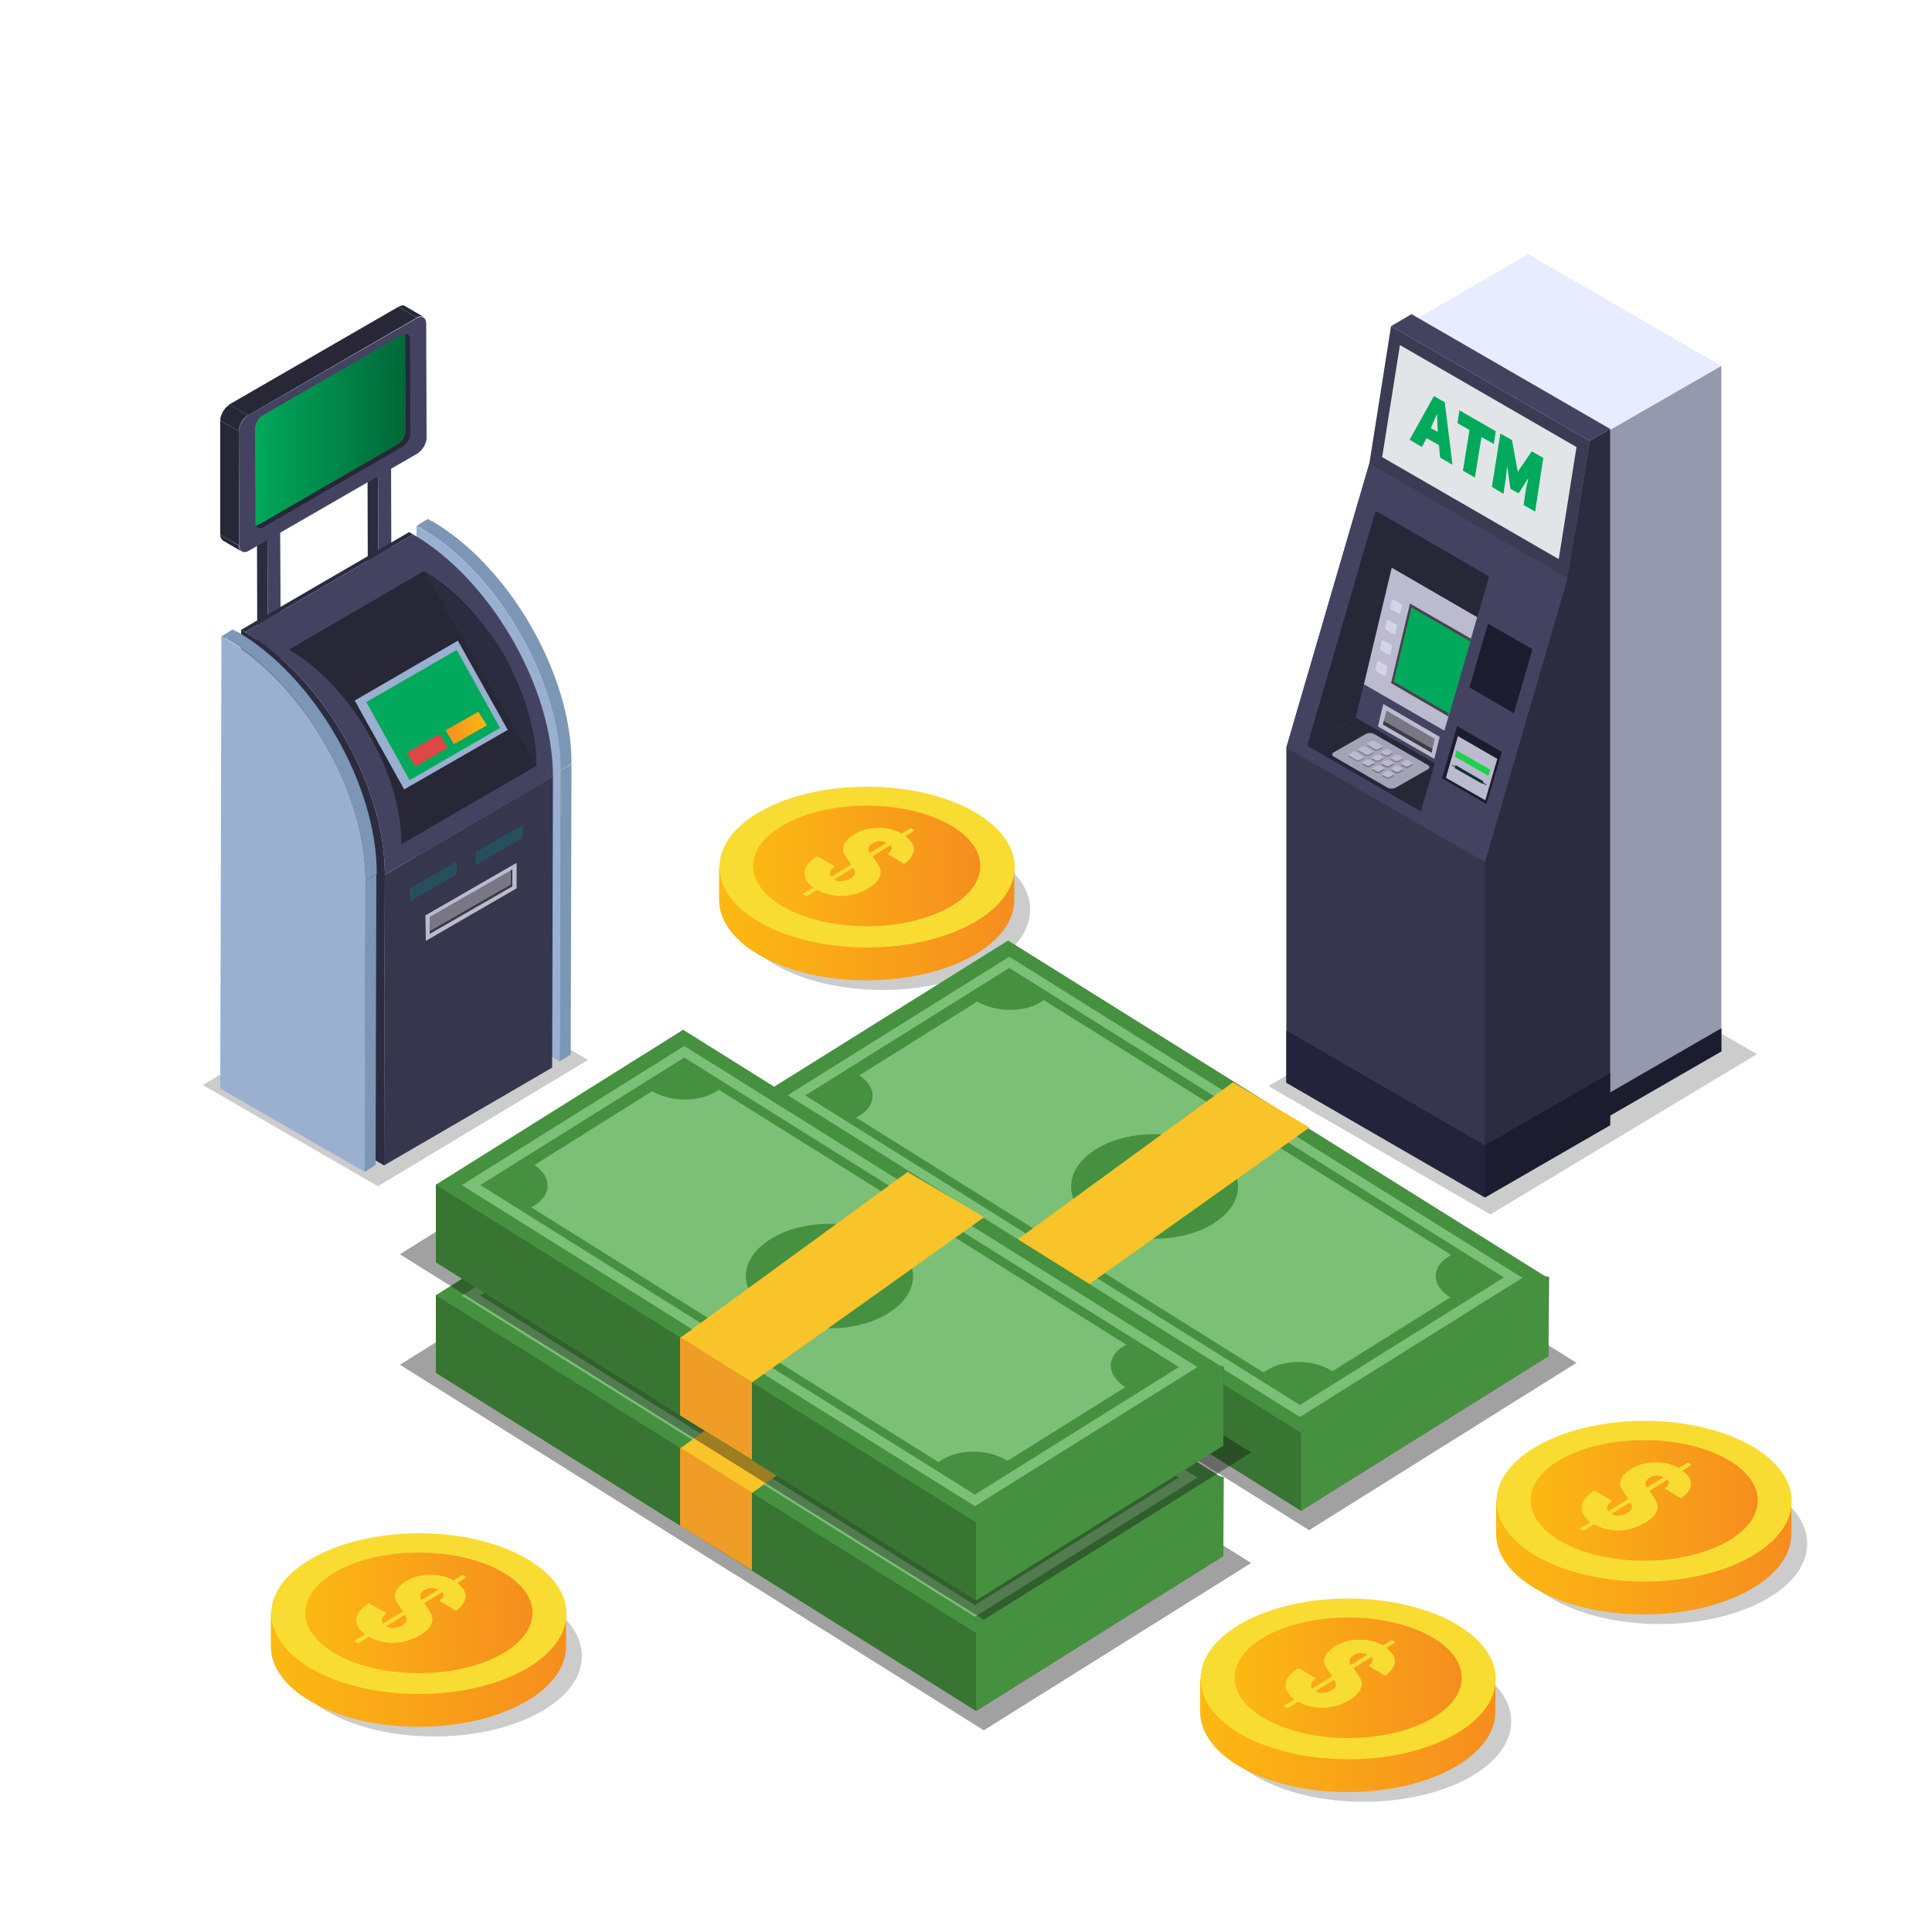 <svg xmlns="http://www.w3.org/2000/svg" enable-background="new 0 0 500 500" viewBox="0 0 500 500" width="550" height="550">
  <path d="M391.3,399.5c0,11.5,17.1,20.8,38.2,20.8c21.1,0,38.2-9.3,38.2-20.8c0-11.5-17.1-20.8-38.2-20.8   C408.4,378.8,391.3,388.1,391.3,399.5z" opacity=".2" fill="#000000" class="color000 svgShape"></path>
  <linearGradient id="a" x1="387.278" x2="463.641" y1="403.155" y2="403.155" gradientUnits="userSpaceOnUse">
    <stop offset="0" stop-color="#fcb912" class="stopColorfcb912 svgShape"></stop>
    <stop offset="1" stop-color="#f68d1e" class="stopColorf68d1e svgShape"></stop>
  </linearGradient>
  <path fill="url(#a)" d="M463.6,388.5v8.5c0,11.5-17.1,20.8-38.2,20.8c-21.1,0-38.2-9.3-38.2-20.8v-8.5H463.6z"></path>
  <path fill="#f9dc32" d="M387.3,388.5c0,11.5,17.1,20.8,38.2,20.8c21.1,0,38.2-9.3,38.2-20.8c0-11.5-17.1-20.8-38.2-20.8       C404.4,367.8,387.3,377.1,387.3,388.5z" class="colorf9dc32 svgShape"></path>
  <linearGradient id="b" x1="396.066" x2="454.854" y1="388.273" y2="388.273" gradientUnits="userSpaceOnUse">
    <stop offset="0" stop-color="#fcb912" class="stopColorfcb912 svgShape"></stop>
    <stop offset="1" stop-color="#f68d1e" class="stopColorf68d1e svgShape"></stop>
  </linearGradient>
  <path fill="url(#b)" d="M396.1,388.3       c0,8.6,13.2,15.6,29.4,15.6c16.2,0,29.4-7,29.4-15.6c0-8.6-13.2-15.6-29.4-15.6C409.2,372.7,396.1,379.7,396.1,388.3z"></path>
  <path fill="#f9dc32" d="M421.9,395.7c-1.5,0.4-3.1,0.5-4.7,0.3c-1.6-0.2-3.2-0.7-4.6-1.5l-2.8,1.7l-1.1-0.6l2.9-1.7     c-1.7-1.2-2.4-2.5-2.3-4c0.1-1.4,1.2-2.8,3.3-4.1l4.6,2.6c-0.7,0.5-1.1,0.9-1.2,1.4c-0.2,0.5-0.1,0.9,0.2,1.3l5.2-3.2     c-0.2-0.2-0.3-0.4-0.3-0.4c-0.7-1-1.3-1.8-1.6-2.5c-0.3-0.7-0.3-1.5,0.1-2.4c0.4-0.8,1.3-1.7,2.7-2.6c1.3-0.7,2.6-1.2,4.1-1.4     c1.5-0.2,2.9-0.2,4.3,0c1.4,0.2,2.6,0.7,3.8,1.3l2.3-1.4l1,0.6l-2.4,1.5c1.5,1.1,2.3,2.3,2.2,3.5c-0.1,1.3-0.9,2.5-2.5,3.7     l-4.3-2.6c0.5-0.4,0.9-0.8,1-1.2c0.1-0.4,0-0.7-0.2-1.1l-4.7,2.9l0.4,0.6c0.7,1,1.2,1.8,1.5,2.5c0.3,0.7,0.3,1.5-0.1,2.3     c-0.3,0.9-1.2,1.8-2.6,2.7C424.7,394.7,423.4,395.3,421.9,395.7z M425.9,383.6c-0.1,0.4,0,0.9,0.2,1.4l4.4-2.7     c-0.6-0.3-1.2-0.4-1.8-0.4c-0.6,0-1.3,0.2-1.9,0.6C426.3,382.8,426,383.2,425.9,383.6z M419.1,392.2c0.8-0.1,1.5-0.3,2.2-0.7     c0.6-0.4,0.9-0.8,1-1.2c0.1-0.4-0.1-0.9-0.4-1.5l-4.9,3C417.6,392.1,418.3,392.3,419.1,392.2z" class="colorf9dc32 svgShape"></path>
  <path d="M74.2,428.6c0,11.5,17.1,20.8,38.2,20.8c21.1,0,38.2-9.3,38.2-20.8c0-11.5-17.1-20.8-38.2-20.8   C91.3,407.9,74.2,417.2,74.2,428.6z" opacity=".2" fill="#000000" class="color000 svgShape"></path>
  <linearGradient id="c" x1="70.172" x2="146.535" y1="432.262" y2="432.262" gradientUnits="userSpaceOnUse">
    <stop offset="0" stop-color="#fcb912" class="stopColorfcb912 svgShape"></stop>
    <stop offset="1" stop-color="#f68d1e" class="stopColorf68d1e svgShape"></stop>
  </linearGradient>
  <path fill="url(#c)" d="M146.5,417.6v8.5       c0,11.5-17.1,20.8-38.2,20.8c-21.1,0-38.2-9.3-38.2-20.8v-8.5H146.5z"></path>
  <path fill="#f9dc32" d="M70.2,417.6c0,11.5,17.1,20.8,38.2,20.8c21.1,0,38.2-9.3,38.2-20.8c0-11.5-17.1-20.8-38.2-20.8       C87.3,396.9,70.2,406.2,70.2,417.6z" class="colorf9dc32 svgShape"></path>
  <linearGradient id="d" x1="78.959" x2="137.747" y1="417.379" y2="417.379" gradientUnits="userSpaceOnUse">
    <stop offset="0" stop-color="#fcb912" class="stopColorfcb912 svgShape"></stop>
    <stop offset="1" stop-color="#f68d1e" class="stopColorf68d1e svgShape"></stop>
  </linearGradient>
  <path fill="url(#d)" d="M79,417.4c0,8.6,13.2,15.6,29.4,15.6       c16.2,0,29.4-7,29.4-15.6c0-8.6-13.2-15.6-29.4-15.6C92.1,401.8,79,408.8,79,417.4z"></path>
  <path fill="#f9dc32" d="M104.8,424.8c-1.5,0.4-3.1,0.5-4.7,0.3c-1.6-0.2-3.2-0.7-4.6-1.5l-2.8,1.7l-1.1-0.6l2.9-1.7     c-1.7-1.2-2.4-2.5-2.3-4c0.1-1.4,1.2-2.8,3.3-4.1l4.6,2.6c-0.7,0.5-1.1,0.9-1.2,1.4c-0.2,0.5-0.1,0.9,0.2,1.3l5.2-3.2     c-0.2-0.2-0.3-0.4-0.3-0.4c-0.7-1-1.3-1.8-1.6-2.5c-0.3-0.7-0.3-1.5,0.1-2.4c0.4-0.8,1.3-1.7,2.7-2.6c1.3-0.7,2.6-1.2,4.1-1.4     c1.5-0.2,2.9-0.2,4.3,0c1.4,0.2,2.6,0.7,3.8,1.3l2.3-1.4l1,0.6l-2.4,1.5c1.5,1.1,2.3,2.3,2.2,3.5c-0.1,1.3-0.9,2.5-2.5,3.7     l-4.3-2.6c0.5-0.4,0.9-0.8,1-1.2c0.1-0.4,0-0.7-0.2-1.1l-4.7,2.9l0.4,0.6c0.7,1,1.2,1.8,1.5,2.5c0.3,0.7,0.3,1.5-0.1,2.3     c-0.3,0.9-1.2,1.8-2.6,2.7C107.6,423.8,106.3,424.4,104.8,424.8z M108.8,412.7c-0.1,0.4,0,0.9,0.2,1.4l4.4-2.7     c-0.6-0.3-1.2-0.4-1.8-0.4c-0.6,0-1.3,0.2-1.9,0.6C109.2,411.9,108.9,412.3,108.8,412.7z M102,421.3c0.8-0.1,1.5-0.3,2.2-0.7     c0.6-0.4,0.9-0.8,1-1.2c0.1-0.4-0.1-0.9-0.4-1.5l-4.9,3C100.5,421.2,101.2,421.4,102,421.3z" class="colorf9dc32 svgShape"></path>
  <path d="M190.2,235.4c0,11.5,17.1,20.8,38.2,20.8c21.1,0,38.2-9.3,38.2-20.8c0-11.5-17.1-20.8-38.2-20.8   C207.3,214.6,190.2,223.9,190.2,235.4z" opacity=".2" fill="#000000" class="color000 svgShape"></path>
  <linearGradient id="e" x1="186.155" x2="262.518" y1="239.014" y2="239.014" gradientUnits="userSpaceOnUse">
    <stop offset="0" stop-color="#fcb912" class="stopColorfcb912 svgShape"></stop>
    <stop offset="1" stop-color="#f68d1e" class="stopColorf68d1e svgShape"></stop>
  </linearGradient>
  <path fill="url(#e)" d="M262.5,224.4v8.5       c0,11.5-17.1,20.8-38.2,20.8c-21.1,0-38.2-9.3-38.2-20.8v-8.5H262.5z"></path>
  <path fill="#f9dc32" d="M186.2,224.4c0,11.5,17.1,20.8,38.2,20.8c21.1,0,38.2-9.3,38.2-20.8c0-11.5-17.1-20.8-38.2-20.8       C203.2,203.6,186.2,212.9,186.2,224.4z" class="colorf9dc32 svgShape"></path>
  <linearGradient id="f" x1="194.942" x2="253.73" y1="224.132" y2="224.132" gradientUnits="userSpaceOnUse">
    <stop offset="0" stop-color="#fcb912" class="stopColorfcb912 svgShape"></stop>
    <stop offset="1" stop-color="#f68d1e" class="stopColorf68d1e svgShape"></stop>
  </linearGradient>
  <path fill="url(#f)" d="M194.9,224.1       c0,8.6,13.2,15.6,29.4,15.6c16.2,0,29.4-7,29.4-15.6c0-8.6-13.2-15.6-29.4-15.6C208.1,208.5,194.9,215.5,194.9,224.1z"></path>
  <path fill="#f9dc32" d="M220.8,231.5c-1.5,0.4-3.1,0.5-4.7,0.3c-1.6-0.2-3.2-0.7-4.6-1.5l-2.8,1.7l-1.1-0.6l2.9-1.7     c-1.7-1.2-2.4-2.5-2.3-4c0.1-1.4,1.2-2.8,3.3-4.1l4.6,2.6c-0.7,0.5-1.1,0.9-1.2,1.4c-0.2,0.5-0.1,0.9,0.2,1.3l5.2-3.2     c-0.2-0.2-0.3-0.4-0.3-0.4c-0.7-1-1.3-1.8-1.6-2.5c-0.3-0.7-0.3-1.5,0.1-2.4c0.4-0.8,1.3-1.7,2.7-2.6c1.3-0.7,2.6-1.2,4.1-1.4     c1.5-0.2,2.9-0.2,4.3,0c1.4,0.2,2.6,0.7,3.8,1.3l2.3-1.4l1,0.6l-2.4,1.5c1.5,1.1,2.3,2.3,2.2,3.5c-0.1,1.3-0.9,2.5-2.5,3.7     l-4.3-2.6c0.5-0.4,0.9-0.8,1-1.2c0.1-0.4,0-0.7-0.2-1.1l-4.7,2.9l0.4,0.6c0.7,1,1.2,1.8,1.5,2.5c0.3,0.7,0.3,1.5-0.1,2.3     c-0.3,0.9-1.2,1.8-2.6,2.7C223.6,230.6,222.3,231.2,220.8,231.5z M224.8,219.4c-0.1,0.4,0,0.9,0.2,1.4l4.4-2.7     c-0.6-0.3-1.2-0.4-1.8-0.4c-0.6,0-1.3,0.2-1.9,0.6C225.2,218.7,224.8,219,224.8,219.4z M218,228c0.8-0.1,1.5-0.3,2.2-0.7     c0.6-0.4,0.9-0.8,1-1.2c0.1-0.4-0.1-0.9-0.4-1.5l-4.9,3C216.5,228,217.2,228.1,218,228z" class="colorf9dc32 svgShape"></path>
  <g fill="#000000" class="color000 svgShape">
    <path d="M314.7,445.5c0,11.5,17.1,20.8,38.2,20.8c21.1,0,38.2-9.3,38.2-20.8c0-11.5-17.1-20.8-38.2-20.8   C331.8,424.7,314.7,434,314.7,445.5z" opacity=".2" fill="#000000" class="color000 svgShape"></path>
    <linearGradient id="g" x1="310.683" x2="387.045" y1="449.113" y2="449.113" gradientUnits="userSpaceOnUse">
      <stop offset="0" stop-color="#fcb912" class="stopColorfcb912 svgShape"></stop>
      <stop offset="1" stop-color="#f68d1e" class="stopColorf68d1e svgShape"></stop>
    </linearGradient>
    <path fill="url(#g)" d="M387,434.5v8.5       c0,11.5-17.1,20.8-38.2,20.8c-21.1,0-38.2-9.3-38.2-20.8v-8.5H387z"></path>
    <path fill="#f9dc32" d="M310.7,434.5c0,11.5,17.1,20.8,38.2,20.8c21.1,0,38.2-9.3,38.2-20.8c0-11.5-17.1-20.8-38.2-20.8       C327.8,413.7,310.7,423,310.7,434.5z" class="colorf9dc32 svgShape"></path>
    <linearGradient id="h" x1="319.47" x2="378.258" y1="434.23" y2="434.23" gradientUnits="userSpaceOnUse">
      <stop offset="0" stop-color="#fcb912" class="stopColorfcb912 svgShape"></stop>
      <stop offset="1" stop-color="#f68d1e" class="stopColorf68d1e svgShape"></stop>
    </linearGradient>
    <path fill="url(#h)" d="M319.5,434.2       c0,8.6,13.2,15.6,29.4,15.6c16.2,0,29.4-7,29.4-15.6c0-8.6-13.2-15.6-29.4-15.6C332.6,418.6,319.5,425.6,319.5,434.2z"></path>
    <path fill="#f9dc32" d="M345.3,441.6c-1.5,0.4-3.1,0.5-4.7,0.3c-1.6-0.2-3.2-0.7-4.6-1.5l-2.8,1.7l-1.1-0.6l2.9-1.7     c-1.7-1.2-2.4-2.5-2.3-4c0.1-1.4,1.2-2.8,3.3-4.1l4.6,2.6c-0.7,0.5-1.1,0.9-1.2,1.4c-0.2,0.5-0.1,0.9,0.2,1.3l5.2-3.2     c-0.2-0.2-0.3-0.4-0.3-0.4c-0.7-1-1.3-1.8-1.6-2.5c-0.3-0.7-0.3-1.5,0.1-2.4c0.4-0.8,1.3-1.7,2.7-2.6c1.3-0.7,2.6-1.2,4.1-1.4     c1.5-0.2,2.9-0.2,4.3,0c1.4,0.2,2.6,0.7,3.8,1.3l2.3-1.4l1,0.6l-2.4,1.5c1.5,1.1,2.3,2.3,2.2,3.5c-0.1,1.3-0.9,2.5-2.5,3.7     l-4.3-2.6c0.5-0.4,0.9-0.8,1-1.2c0.1-0.4,0-0.7-0.2-1.1l-4.7,2.9l0.4,0.6c0.7,1,1.2,1.8,1.5,2.5c0.3,0.7,0.3,1.5-0.1,2.3     c-0.3,0.9-1.2,1.8-2.6,2.7C348.1,440.7,346.8,441.3,345.3,441.6z M349.3,429.5c-0.1,0.4,0,0.9,0.2,1.4l4.4-2.7     c-0.6-0.3-1.2-0.4-1.8-0.4c-0.6,0-1.3,0.2-1.9,0.6C349.7,428.8,349.4,429.1,349.3,429.5z M342.5,438.1c0.8-0.1,1.5-0.3,2.2-0.7     c0.6-0.4,0.9-0.8,1-1.2c0.1-0.4-0.1-0.9-0.4-1.5l-4.9,3C341,438.1,341.7,438.2,342.5,438.1z" class="colorf9dc32 svgShape"></path>
  </g>
  <g fill="#000000" class="color000 svgShape">
    <polygon points="454.7 272.8 385.7 314.3 328.3 281.1 397.3 239.7" opacity=".2" fill="#000000" class="color000 svgShape"></polygon>
    <polygon fill="#9499ad" points="445.5 272.1 409.7 292.7 359.8 134.8 359.8 118.7 445.5 94.7" class="color9499ad svgShape"></polygon>
    <polygon fill="#1c1c2f" points="445.5 272.1 413.1 290.8 413.1 284.8 445.5 266.1" class="color1c1c2f svgShape"></polygon>
    <polygon fill="#e8ecff" points="445.5 94.7 409.7 115.3 359.8 86.4 395.5 65.8" class="colore8ecff svgShape"></polygon>
    <polygon fill="#9a9c9e" points="409.7 273.7 409.7 147.6 359.8 118.7 359.8 244.8" class="color9a9c9e svgShape"></polygon>
    <polygon fill="#36364d" points="365.3 113.6 354.4 119.9 332.9 193.5 332.9 280.2 384.3 309.9 416.7 143.2" class="color36364d svgShape"></polygon>
    <polygon fill="#2c2c40" points="416.7 143.2 405.7 149.6 384.3 223.1 384.3 309.9 416.7 291.2" class="color2c2c40 svgShape"></polygon>
    <polygon fill="#434361" points="354.4 119.9 405.7 149.6 384.3 223.1 332.9 193.5" class="color434361 svgShape"></polygon>
    <polygon fill="#23233b" points="332.9 280.2 384.3 309.9 384.3 296.4 332.9 266.7" class="color23233b svgShape"></polygon>
    <polygon fill="#1c1c2f" points="416.7 291.2 384.3 309.9 384.3 296.4 416.7 277.7" class="color1c1c2f svgShape"></polygon>
    <polygon fill="#1c1c2f" points="385.1 161.4 396.6 168 391.8 184.6 380.3 177.9" class="color1c1c2f svgShape"></polygon>
    <polygon fill="#1c1c2f" points="377.1 187.9 388.7 194.6 384.7 208.1 373.2 201.4" class="color1c1c2f svgShape"></polygon>
    <polygon fill="#bcbacf" points="377.3 190.5 387.5 196.4 384.4 207.1 374.2 201.3" class="colorbcbacf svgShape"></polygon>
    <polygon fill="#20d14e" points="377 194.2 385.7 199.2 385.2 200.8 376.5 195.8" class="color20d14e svgShape"></polygon>
    <polygon fill="#1f40a1" points="338.3 193 367.7 210 371.3 197.5 382.3 159.7 385.4 149.2 360.2 134.6 356 132.2" class="color1f40a1 svgShape"></polygon>
    <polygon fill="#272738" points="356 132.2 360.2 134.6 360.2 146.9 350.9 185.7 338.3 193" class="color272738 svgShape"></polygon>
    <polygon fill="#1754d6" points="338.3 193 367.7 210 371.3 197.5 350.9 185.7" class="color1754d6 svgShape"></polygon>
    <polygon fill="#272738" points="338.3 193 367.7 210 368 209 371 198.8 371.3 197.5 350.9 185.7" class="color272738 svgShape"></polygon>
    <polygon fill="#434361" points="360.2 146.9 382.3 159.7 371.3 197.5 350.9 185.7" class="color434361 svgShape"></polygon>
    <polygon fill="#bcbacf" points="353 177.1 360.2 146.9 382.3 159.7 373.8 189.1" class="colorbcbacf svgShape"></polygon>
    <polygon fill="#bcbacf" points="356.6 188 358 182.2 372.6 190.7 371.2 196.4" class="colorbcbacf svgShape"></polygon>
    <path fill="#d5d3eb" d="M356 173.1l.4-1.7c.1-.2.3-.3.5-.2l1.8 1c.3.1.4.4.3.7l-.4 1.7c-.1.2-.3.3-.5.2l-1.8-1C356 173.6 355.9 173.3 356 173.1zM357.2 167.7l.4-1.7c.1-.2.3-.3.5-.2l1.8 1c.3.1.4.4.3.7l-.4 1.7c-.1.2-.3.3-.5.2l-1.8-1C357.3 168.3 357.2 168 357.2 167.7zM358.5 162.4l.4-1.7c.1-.2.3-.3.5-.2l1.8 1c.3.1.4.4.3.7l-.4 1.7c-.1.2-.3.3-.5.2l-1.8-1C358.6 163 358.4 162.7 358.5 162.4zM359.8 157.1l.4-1.7c.1-.2.3-.3.5-.2l1.8 1c.3.1.4.4.3.7l-.4 1.7c-.1.2-.3.3-.5.2l-1.8-1C359.8 157.7 359.7 157.4 359.8 157.1z" class="colord5d3eb svgShape"></path>
    <polygon fill="#797785" points="357.9 187.5 358.8 183.9 371.3 191.2 370.5 194.8" class="color797785 svgShape"></polygon>
    <polygon fill="#3c3c42" points="357.9 187.5 358.1 186.6 370.7 193.8 370.5 194.8" class="color3c3c42 svgShape"></polygon>
    <polygon fill="#46444d" points="360 176.8 364.9 156.2 380.7 165.3 374.8 185.4" class="color46444d svgShape"></polygon>
    <polygon fill="#00a95b" points="360.7 176.4 365.3 157.2 380.5 166 375.1 184.7" class="color00a95b svgShape"></polygon>
    <path fill="#a4a2b5" d="M359,203.8l-14-8.1c-0.3-0.2-0.3-0.7,0-0.9l8.4-4.8c0.7-0.4,1.6-0.4,2.3,0l14,8.1c0.3,0.2,0.3,0.7,0,0.9     l-8.4,4.8C360.6,204.2,359.7,204.2,359,203.8z" class="colora4a2b5 svgShape"></path>
    <polygon fill="#272738" points="360.2 134.6 360.2 146.9 382.3 159.7 385.4 149.2" class="color272738 svgShape"></polygon>
    <path fill="#797785" d="M362.8 198.2l.9.5c.2.1.6.1.8 0l1-.6c.2-.1.2-.3-.1-.4l-.9-.5c-.2-.1-.6-.1-.8 0l-1 .6C362.5 197.9 362.5 198.1 362.8 198.2zM360.3 199.6l.9.5c.2.1.6.1.8 0l1-.6c.2-.1.2-.3-.1-.4l-.9-.5c-.2-.1-.6-.1-.8 0l-1 .6C360.1 199.2 360.1 199.4 360.3 199.6zM357.9 201l.9.5c.2.1.6.1.8 0l1-.6c.2-.1.2-.3-.1-.4l-.9-.5c-.2-.1-.6-.1-.8 0l-1 .6C357.7 200.6 357.7 200.8 357.9 201zM360.2 196.7l.9.5c.2.1.6.1.8 0l1-.6c.2-.1.2-.3-.1-.4l-.9-.5c-.2-.1-.6-.1-.8 0l-1 .6C359.9 196.4 359.9 196.6 360.2 196.7zM357.8 198.1l.9.5c.2.1.6.1.8 0l1-.6c.2-.1.2-.3-.1-.4l-.9-.5c-.2-.1-.6-.1-.8 0l-1 .6C357.5 197.8 357.5 198 357.8 198.1zM355.4 199.5l.9.5c.2.1.6.1.8 0l1-.6c.2-.1.2-.3-.1-.4l-.9-.5c-.2-.1-.6-.1-.8 0l-1 .6C355.1 199.1 355.1 199.4 355.4 199.5zM357.6 195.2l.9.5c.2.1.6.1.8 0l1-.6c.2-.1.2-.3-.1-.4l-.9-.5c-.2-.1-.6-.1-.8 0l-1 .6C357.3 194.9 357.4 195.1 357.6 195.2zM355.2 196.6l.9.5c.2.1.6.1.8 0l1-.6c.2-.1.2-.3-.1-.4l-.9-.5c-.2-.1-.6-.1-.8 0l-1 .6C354.9 196.3 355 196.5 355.2 196.6zM352.8 198l.9.5c.2.1.6.1.8 0l1-.6c.2-.1.2-.3-.1-.4l-.9-.5c-.2-.1-.6-.1-.8 0l-1 .6C352.5 197.7 352.5 197.9 352.8 198zM354 193.1l1.9 1.1c.2.1.6.1.8 0l1-.6c.2-.1.2-.3-.1-.4l-1.9-1.1c-.2-.1-.6-.1-.8 0l-1 .6C353.7 192.8 353.8 193 354 193.1zM351.6 194.5l1.9 1.1c.2.1.6.1.8 0l1-.6c.2-.1.2-.3-.1-.4l-1.9-1.1c-.2-.1-.6-.1-.8 0l-1 .6C351.3 194.2 351.3 194.4 351.6 194.5zM349.2 195.9l1.9 1.1c.2.1.6.1.8 0l1-.6c.2-.1.2-.3-.1-.4l-1.9-1.1c-.2-.1-.6-.1-.8 0l-1 .6C348.9 195.6 348.9 195.8 349.2 195.9z" class="color797785 svgShape"></path>
    <g fill="#000000" class="color000 svgShape">
      <path fill="#bcbacf" d="M362.8 197.8l.9.5c.2.1.6.1.8 0l1-.6c.2-.1.2-.3-.1-.4l-.9-.5c-.2-.1-.6-.1-.8 0l-1 .6C362.5 197.5 362.5 197.7 362.8 197.8zM360.3 199.2l.9.5c.2.1.6.1.8 0l1-.6c.2-.1.2-.3-.1-.4l-.9-.5c-.2-.1-.6-.1-.8 0l-1 .6C360.1 198.9 360.1 199.1 360.3 199.2zM357.9 200.6l.9.5c.2.1.6.1.8 0l1-.6c.2-.1.2-.3-.1-.4l-.9-.5c-.2-.1-.6-.1-.8 0l-1 .6C357.7 200.3 357.7 200.5 357.9 200.6zM360.2 196.4l.9.5c.2.1.6.1.8 0l1-.6c.2-.1.2-.3-.1-.4l-.9-.5c-.2-.1-.6-.1-.8 0l-1 .6C359.9 196 359.9 196.2 360.2 196.4zM357.8 197.7l.9.5c.2.1.6.1.8 0l1-.6c.2-.1.2-.3-.1-.4l-.9-.5c-.2-.1-.6-.1-.8 0l-1 .6C357.5 197.4 357.5 197.6 357.8 197.7zM355.4 199.1l.9.5c.2.1.6.1.8 0l1-.6c.2-.1.2-.3-.1-.4l-.9-.5c-.2-.1-.6-.1-.8 0l-1 .6C355.1 198.8 355.1 199 355.4 199.1zM357.6 194.9l.9.5c.2.1.6.1.8 0l1-.6c.2-.1.2-.3-.1-.4l-.9-.5c-.2-.1-.6-.1-.8 0l-1 .6C357.3 194.5 357.4 194.7 357.6 194.9zM355.2 196.3l.9.5c.2.1.6.1.8 0l1-.6c.2-.1.2-.3-.1-.4l-.9-.5c-.2-.1-.6-.1-.8 0l-1 .6C354.9 195.9 355 196.1 355.2 196.3zM352.8 197.6l.9.5c.2.1.6.1.8 0l1-.6c.2-.1.2-.3-.1-.4l-.9-.5c-.2-.1-.6-.1-.8 0l-1 .6C352.5 197.3 352.5 197.5 352.8 197.6zM354 192.8l1.9 1.1c.2.1.6.1.8 0l1-.6c.2-.1.2-.3-.1-.4l-1.9-1.1c-.2-.1-.6-.1-.8 0l-1 .6C353.7 192.4 353.8 192.6 354 192.8zM351.6 194.2l1.9 1.1c.2.1.6.1.8 0l1-.6c.2-.1.2-.3-.1-.4l-1.9-1.1c-.2-.1-.6-.1-.8 0l-1 .6C351.3 193.8 351.3 194 351.6 194.2zM349.2 195.6l1.9 1.1c.2.1.6.1.8 0l1-.6c.2-.1.2-.3-.1-.4l-1.9-1.1c-.2-.1-.6-.1-.8 0l-1 .6C348.9 195.2 348.9 195.4 349.2 195.6z" class="colorbcbacf svgShape"></path>
    </g>
    <g fill="#000000" class="color000 svgShape">
      <polygon fill="#143233" points="376.7 198 383.9 202.2 383.7 202.9 376.5 198.8" class="color143233 svgShape"></polygon>
      <polygon fill="#143233" points="375.8 197.9 384.7 203 384.6 203.2 375.8 198.1" class="color143233 svgShape"></polygon>
    </g>
    <polygon fill="#434361" points="360 84.4 411.4 114.1 416.7 111 365.3 81.3" class="color434361 svgShape"></polygon>
    <polygon fill="#3b3b54" points="360 84.4 411.4 114.1 405.7 149.6 354.4 119.9" class="color3b3b54 svgShape"></polygon>
    <polygon fill="#e2e5e8" points="408 115.7 362.3 89.3 357.7 118.3 403.4 144.7" class="colore2e5e8 svgShape"></polygon>
    <polygon fill="#2c2c40" points="416.7 111 411.4 114.1 405.7 149.6 416.7 143.2" class="color2c2c40 svgShape"></polygon>
    <g fill="#000000" class="color000 svgShape">
      <path fill="#00a95b" d="M371.1 102.5l2.8 1.6 2 16.2-3.2-1.9-.3-3.2-3.2-1.8-1.2 2.3-3.2-1.9L371.1 102.5zM372.1 111.8l-.2-4.5-.1 0-1.5 3.5L372.1 111.8zM377.2 109.5l.5-3.3 9.4 5.4-.5 3.3-3.2-1.8-1.7 10.5-3.1-1.8 1.7-10.5L377.2 109.5zM397.3 132.4l-3-1.7.6-4 .6-2.7-.1-.1-2.4 3.8-2.1-1.2-.8-5.6-.1 0-.3 2.9-.6 4-3-1.8 2.2-13.8 3 1.7 1.5 8.2 3.6-5.3 3 1.7L397.3 132.4z" class="color00a95b svgShape"></path>
    </g>
  </g>
  <g fill="#000000" class="color000 svgShape">
    <polygon fill="#161515" points="187.6 301.4 338.8 396 408 352.7 256.8 258.2" opacity=".4" class="color161515 svgShape"></polygon>
    <polygon fill="#387532" points="196.9 303.6 336.7 391 400.7 351 400.9 330.5 196.9 283.4" class="color387532 svgShape"></polygon>
    <polygon fill="#45913f" points="196.9 283.4 336.7 370.8 400.7 330.8 260.9 243.4" class="color45913f svgShape"></polygon>
    <path fill="#7cbf77" d="M261.2,250.5l128,80.1l-52.8,33l-128-80.1L261.2,250.5 M261.2,247.6l-57.6,36l132.8,83.1l57.6-36L261.2,247.6    L261.2,247.6z" class="color7cbf77 svgShape"></path>
    <path fill="#7cbf77" d="M252.9,259.2l-30.5,19.1c4.5,3,4.6,7.6,0.1,10.4c-0.3,0.2-0.6,0.4-1,0.5l105.5,66c0.3-0.2,0.6-0.4,0.9-0.6    c4.6-2.9,12.1-2.8,16.8,0.2c0,0,0.1,0,0.1,0.1l30.5-19.1c0,0-0.1,0-0.1-0.1c-4.7-3-4.9-7.7-0.3-10.5c0.2-0.2,0.5-0.3,0.7-0.4    l-105.5-66c-0.2,0.2-0.4,0.3-0.7,0.5C265.1,262.1,257.7,262,252.9,259.2z M283.5,297.5c8.4-5.3,22.1-5.3,30.6,0    c8.4,5.3,8.4,13.8,0,19.1c-8.4,5.3-22.1,5.3-30.6,0C275.1,311.4,275.1,302.8,283.5,297.5z" class="color7cbf77 svgShape"></path>
    <polygon fill="#f9c32a" points="260.3 323 319.1 280.1 338.9 291.8 278.7 334.6" class="colorf9c32a svgShape"></polygon>
    <polygon fill="#45913f" points="400.7 330.8 400.7 351 336.7 391 336.7 370.8" class="color45913f svgShape"></polygon>
    <polygon fill="#ef9d26" points="278.7 334.5 278.7 354.7 260.1 343.1 260.1 322.8" class="coloref9d26 svgShape"></polygon>
  </g>
  <g fill="#000000" class="color000 svgShape">
    <polygon fill="#161515" points="103.5 353.2 254.6 447.8 323.8 404.5 172.7 309.9" opacity=".4" class="color161515 svgShape"></polygon>
    <polygon fill="#387532" points="112.8 355.3 252.6 442.8 316.6 402.7 316.7 382.3 112.8 335.1" class="color387532 svgShape"></polygon>
    <polygon fill="#45913f" points="112.8 335.2 252.6 422.6 316.6 382.6 176.8 295.1" class="color45913f svgShape"></polygon>
    <path fill="#7cbf77" d="M177.1,302.3l128,80.1l-52.8,33l-128-80.1L177.1,302.3 M177.1,299.3l-57.6,36l132.8,83.1l57.6-36L177.1,299.3    L177.1,299.3z" class="color7cbf77 svgShape"></path>
    <path fill="#7cbf77" d="M168.8,311L138.3,330c4.5,3,4.6,7.6,0.1,10.4c-0.3,0.2-0.6,0.4-1,0.5L243,407c0.3-0.2,0.6-0.4,0.9-0.6    c4.6-2.9,12.1-2.8,16.8,0.2c0,0,0.1,0,0.1,0.1l30.5-19.1c0,0-0.1,0-0.1-0.1c-4.7-3-4.9-7.7-0.3-10.5c0.2-0.2,0.5-0.3,0.7-0.4    l-105.5-66c-0.2,0.2-0.4,0.3-0.7,0.5C180.9,313.9,173.5,313.8,168.8,311z M199.4,349.3c8.4-5.3,22.1-5.3,30.6,0    c8.4,5.3,8.4,13.8,0,19.1c-8.4,5.3-22.1,5.3-30.6,0C190.9,363.1,190.9,354.6,199.4,349.3z" class="color7cbf77 svgShape"></path>
    <polygon fill="#f9c32a" points="176.1 374.8 234.9 331.9 254.7 343.6 194.6 386.4" class="colorf9c32a svgShape"></polygon>
    <polygon fill="#45913f" points="316.6 382.6 316.6 402.7 252.6 442.8 252.6 422.6" class="color45913f svgShape"></polygon>
    <polygon fill="#ef9d26" points="194.6 386.3 194.6 406.4 176 394.9 176 374.6" class="coloref9d26 svgShape"></polygon>
  </g>
  <g fill="#000000" class="color000 svgShape">
    <polygon fill="#161515" points="103.5 324.6 254.6 419.2 323.8 375.9 172.7 281.3" opacity=".4" class="color161515 svgShape"></polygon>
    <polygon fill="#387532" points="112.8 326.7 252.6 414.2 316.6 374.1 316.7 353.7 112.8 306.5" class="color387532 svgShape"></polygon>
    <polygon fill="#45913f" points="112.8 306.6 252.6 394 316.6 354 176.8 266.5" class="color45913f svgShape"></polygon>
    <path fill="#7cbf77" d="M177.1,273.7l128,80.1l-52.8,33l-128-80.1L177.1,273.7 M177.1,270.7l-57.6,36l132.8,83.1l57.6-36L177.1,270.7    L177.1,270.7z" class="color7cbf77 svgShape"></path>
    <path fill="#7cbf77" d="M168.8,282.4l-30.5,19.1c4.5,3,4.6,7.6,0.1,10.4c-0.3,0.2-0.6,0.4-1,0.5l105.5,66c0.3-0.2,0.6-0.4,0.9-0.6    c4.6-2.9,12.1-2.8,16.8,0.2c0,0,0.1,0,0.1,0.1l30.5-19.1c0,0-0.1,0-0.1-0.1c-4.7-3-4.9-7.7-0.3-10.5c0.2-0.2,0.5-0.3,0.7-0.4    l-105.5-66c-0.2,0.2-0.4,0.3-0.7,0.5C180.9,285.3,173.5,285.2,168.8,282.4z M199.4,320.7c8.4-5.3,22.1-5.3,30.6,0    c8.4,5.3,8.4,13.8,0,19.1c-8.4,5.3-22.1,5.3-30.6,0C190.9,334.5,190.9,326,199.4,320.7z" class="color7cbf77 svgShape"></path>
    <polygon fill="#f9c32a" points="176.1 346.2 234.9 303.3 254.7 315 194.6 357.8" class="colorf9c32a svgShape"></polygon>
    <polygon fill="#45913f" points="316.6 354 316.6 374.1 252.6 414.2 252.6 394" class="color45913f svgShape"></polygon>
    <polygon fill="#ef9d26" points="194.6 357.7 194.6 377.8 176 366.3 176 346" class="coloref9d26 svgShape"></polygon>
  </g>
  <g fill="#000000" class="color000 svgShape">
    <polygon points="152.2 274.3 97.8 307 52.5 280.8 106.9 248.2" opacity=".2" fill="#000000" class="color000 svgShape"></polygon>
    <polygon fill="#2c2c40" points="97.8 117.7 95.1 116.1 95.2 153.7 98 155.3" class="color2c2c40 svgShape"></polygon>
    <polygon fill="#272738" points="101.2 115.8 98.4 114.2 95.1 116.1 97.8 117.7" class="color272738 svgShape"></polygon>
    <polygon fill="#434361" points="97.8 117.7 98 155.3 101.3 153.4 101.2 115.8" class="color434361 svgShape"></polygon>
    <polygon fill="#2c2c40" points="69.2 137.7 66.5 136.1 66.6 173.6 69.4 175.2" class="color2c2c40 svgShape"></polygon>
    <polygon fill="#272738" points="72.5 135.8 69.8 134.2 66.5 136.1 69.2 137.7" class="color272738 svgShape"></polygon>
    <polygon fill="#434361" points="69.2 137.7 69.4 175.2 72.7 173.3 72.5 135.8" class="color434361 svgShape"></polygon>
    <polygon fill="#7c96b5" points="144.8 274.7 147.7 272.9 147.9 197.7 145 199.4" class="color7c96b5 svgShape"></polygon>
    <polygon fill="#7c96b5" points="108.8 136.6 111.7 134.9 110.7 134.3 107.8 136.1" class="color7c96b5 svgShape"></polygon>
    <path fill="#7c96b5" d="M145,199.4l2.9-1.8c0.1-23.1-16.2-51.2-36.2-62.8l-2.9,1.8C128.9,148.2,145.1,176.4,145,199.4z" class="color7c96b5 svgShape"></path>
    <path fill="#99b0d1" d="M107.8,136.1l-0.3,117l37.4,21.6l0.2-75.2c0.1-23.1-16.2-51.2-36.2-62.8L107.8,136.1z" class="color99b0d1 svgShape"></path>
    <polygon fill="#36364d" points="99.4 301.6 142.9 276.3 143.1 201 99.6 226.4" class="color36364d svgShape"></polygon>
    <polygon fill="#2c2c40" points="63.4 163.6 106.9 138.3 105.9 137.7 62.4 163" class="color2c2c40 svgShape"></polygon>
    <path fill="#434361" d="M99.6,226.4l43.5-25.3c0.1-23.1-16.2-51.2-36.2-62.8l-43.5,25.3C83.4,175.2,99.7,203.3,99.6,226.4z" class="color434361 svgShape"></path>
    <path fill="#2c2c40" d="M62.4,163L62,280l37.4,21.6l0.2-75.2c0.1-23.1-16.2-51.2-36.2-62.8L62.4,163z" class="color2c2c40 svgShape"></path>
    <polygon fill="#7c96b5" points="94.3 303.3 97.2 301.5 97.4 226.3 94.6 228" class="color7c96b5 svgShape"></polygon>
    <polygon fill="#7c96b5" points="58.3 165.3 61.2 163.5 60.2 162.9 57.3 164.7" class="color7c96b5 svgShape"></polygon>
    <path fill="#7c96b5" d="M94.6,228l2.9-1.8c0.1-23.1-16.2-51.2-36.2-62.8l-2.9,1.8C78.4,176.8,94.6,205,94.6,228z" class="color7c96b5 svgShape"></path>
    <path fill="#99b0d1" d="M57.3,164.7l-0.3,117l37.4,21.6l0.2-75.2c0.1-23.1-16.2-51.2-36.2-62.8L57.3,164.7z" class="color99b0d1 svgShape"></path>
    <polygon fill="#bcbacf" points="110.1 236.9 110.2 243.5 133.7 229.9 133.7 223.3" class="colorbcbacf svgShape"></polygon>
    <polygon fill="#3c3c42" points="132.1 225.3 132.6 225 132.6 229.4 111.2 241.7 111.2 240.9 132.1 228.9" class="color3c3c42 svgShape"></polygon>
    <polygon fill="#797785" points="132.1 225.3 132.1 228.9 111.2 240.9 111.2 237.3" class="color797785 svgShape"></polygon>
    <polygon fill="#26505e" points="123.1 220.5 123.1 223.9 135.2 216.9 135.2 213.5" class="color26505e svgShape"></polygon>
    <g fill="#000000" class="color000 svgShape">
      <polygon fill="#26505e" points="106.1 229.9 106.1 233.3 118.2 226.3 118.2 222.9" class="color26505e svgShape"></polygon>
    </g>
    <g fill="#000000" class="color000 svgShape">
      <path fill="#272738" d="M103.9,218.5l34.9-20.3c0.1-18.5-13-41.1-29.1-50.4l-34.9,20.3C90.9,177.5,103.9,200,103.9,218.5z" class="color272738 svgShape"></path>
    </g>
    <path fill="#2c2c40" d="M138.8,198.2l-29.1-50.4c0,0,14.9,10.4,21.4,22.8C139.4,186.7,138.8,198.2,138.8,198.2z" class="color2c2c40 svgShape"></path>
    <g fill="#000000" class="color000 svgShape">
      <polygon fill="#99b0d1" points="91.8 181.3 104.6 204.3 131.4 188.9 118.5 165.8" class="color99b0d1 svgShape"></polygon>
      <polygon fill="#00a95b" points="94.8 181.7 106 201.9 129.4 188.4 118.2 168.2" class="color00a95b svgShape"></polygon>
      <linearGradient id="i" x1="21.724" x2="32.365" y1="188.384" y2="188.384" gradientTransform="matrix(-1 0 0 1 147.693 0)" gradientUnits="userSpaceOnUse">
        <stop offset="0" stop-color="#fcb912" class="stopColorfcb912 svgShape"></stop>
        <stop offset="1" stop-color="#f68d1e" class="stopColorf68d1e svgShape"></stop>
      </linearGradient>
      <polygon fill="url(#i)" points="115.3 189 117.5 192.6 126 187.7 123.8 184.2"></polygon>
      <polygon fill="#dd4747" points="105.3 194.8 107.5 198.4 115.9 193.5 113.7 190" class="colordd4747 svgShape"></polygon>
    </g>
    <g fill="#000000" class="color000 svgShape">
      <path fill="#272738" d="M109.6 82l-4.8-2.8c-.4-.3-1-.2-1.7.2l4.8 2.8C108.5 81.8 109.1 81.8 109.6 82zM57.7 139.9l4.8 2.8c-.4-.2-.7-.8-.7-1.5l-4.8-2.8C57 139.1 57.3 139.6 57.7 139.9z" class="color272738 svgShape"></path>
      <polygon fill="#272738" points="61.8 111.6 57 108.8 57 138.4 61.9 141.2" class="color272738 svgShape"></polygon>
      <polygon fill="#272738" points="107.9 82.2 103.1 79.4 59.3 104.7 64.2 107.5" class="color272738 svgShape"></polygon>
      <path fill="#272738" d="M64.2,107.5l-4.8-2.8c-1.3,0.8-2.4,2.6-2.4,4.1l4.8,2.8C61.8,110.1,62.8,108.2,64.2,107.5z" class="color272738 svgShape"></path>
      <path fill="#434361" d="M64.2,107.5c-1.3,0.8-2.4,2.6-2.4,4.1l0.1,29.6c0,1.5,1.1,2.1,2.4,1.4l43.7-25.2       c1.3-0.8,2.4-2.6,2.4-4.1l-0.1-29.6c0-1.5-1.1-2.1-2.4-1.4L64.2,107.5z" class="color434361 svgShape"></path>
      <path fill="#272738" d="M103,114.9c1.1-0.6,2-2.2,2-3.4l-0.1-24.4c0-0.3,0-0.5-0.1-0.7c0.8-0.1,1.3,0.4,1.3,1.4l0.1,24.4       c0,1.3-0.9,2.8-2,3.4l-36,20.8c-0.9,0.5-1.6,0.3-1.9-0.5c0.2,0,0.4-0.1,0.7-0.2L103,114.9z" class="color272738 svgShape"></path>
      <linearGradient id="j" x1="42.777" x2="81.649" y1="111.224" y2="111.224" gradientTransform="matrix(-1 0 0 1 147.693 0)" gradientUnits="userSpaceOnUse">
        <stop offset="0" stop-color="#006838" class="stopColor006838 svgShape"></stop>
        <stop offset="1" stop-color="#00a95b" class="stopColor00a95b svgShape"></stop>
      </linearGradient>
      <path fill="url(#j)" d="M66,110.9c0-1.2,0.9-2.8,2-3.4       l36-20.8c0.2-0.1,0.5-0.2,0.7-0.2c0.1,0.2,0.1,0.4,0.1,0.7l0.1,24.4c0,1.3-0.9,2.8-2,3.4l-36,20.8c-0.2,0.1-0.5,0.2-0.7,0.2       c-0.1-0.2-0.1-0.4-0.1-0.7L66,110.9z"></path>
    </g>
  </g>
</svg>